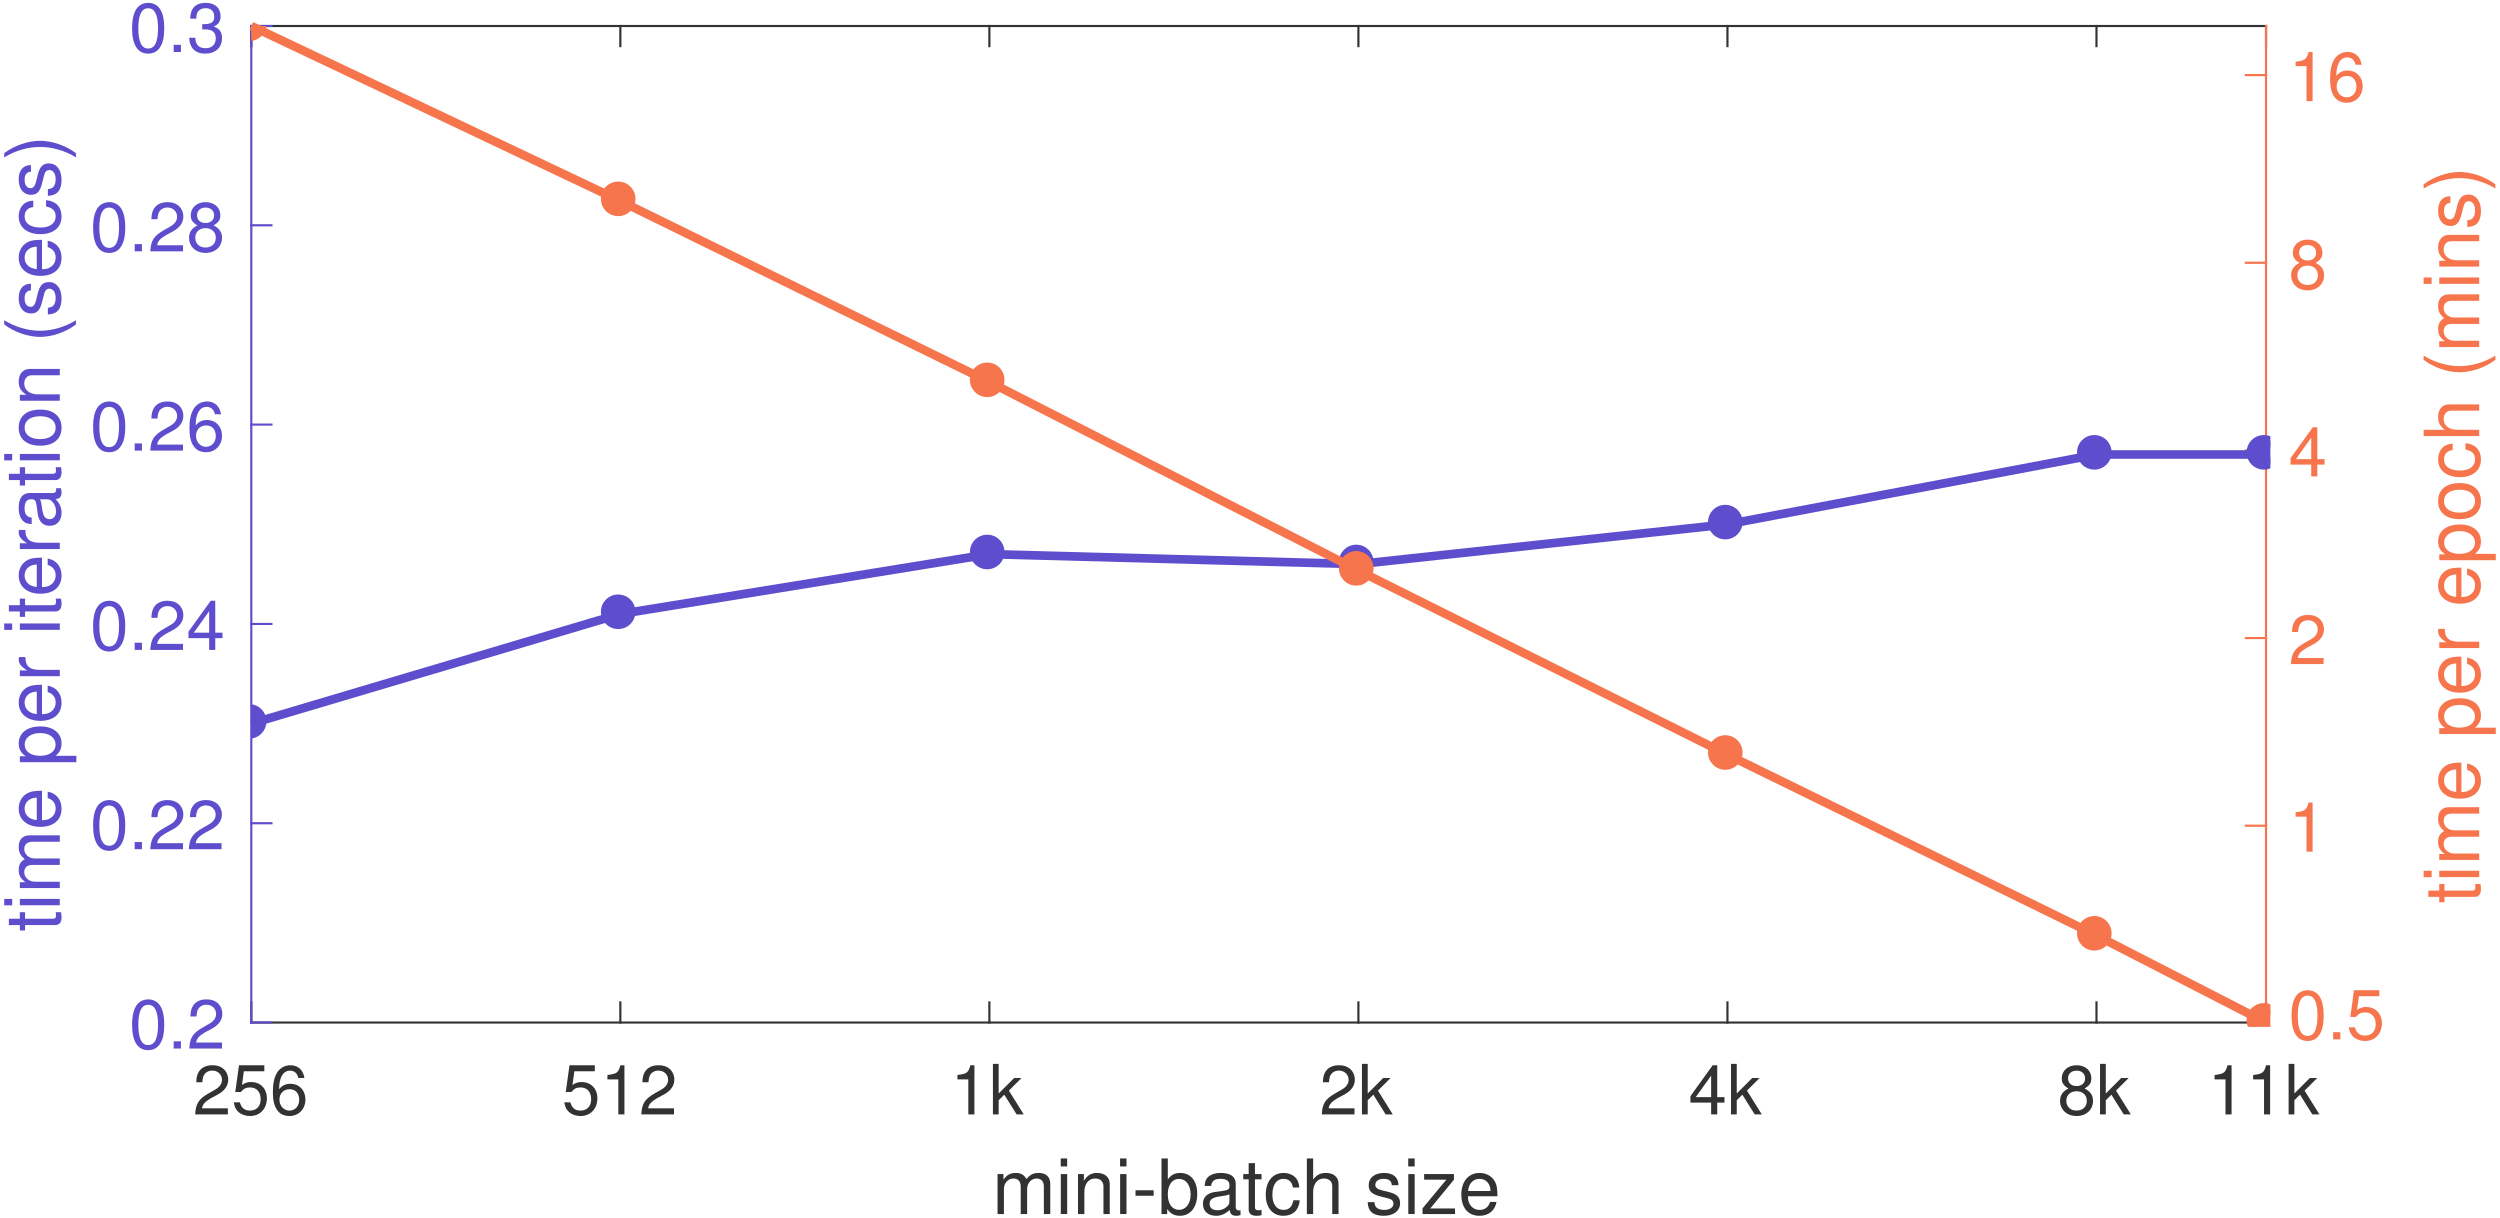 <?xml version="1.0" encoding="UTF-8"?>
<svg xmlns="http://www.w3.org/2000/svg" xmlns:xlink="http://www.w3.org/1999/xlink" width="577" height="281" viewBox="0 0 577 281">
<defs>
<g>
<g id="glyph-0-0">
<path d="M 8.094 -1.391 L 2.125 -1.391 C 2.266 -2.312 2.781 -2.906 4.172 -3.734 L 5.781 -4.594 C 7.359 -5.453 8.172 -6.625 8.172 -8.016 C 8.172 -8.953 7.797 -9.844 7.125 -10.469 C 6.453 -11.062 5.625 -11.344 4.547 -11.344 C 3.109 -11.344 2.031 -10.844 1.406 -9.875 C 1.016 -9.266 0.828 -8.562 0.797 -7.406 L 2.203 -7.406 C 2.25 -8.172 2.359 -8.641 2.547 -9.016 C 2.906 -9.703 3.641 -10.109 4.5 -10.109 C 5.781 -10.109 6.734 -9.203 6.734 -7.984 C 6.734 -7.094 6.203 -6.312 5.203 -5.75 L 3.734 -4.906 C 1.359 -3.562 0.672 -2.5 0.547 0 L 8.094 0 Z M 8.094 -1.391 "/>
</g>
<g id="glyph-0-1">
<path d="M 7.609 -11.344 L 1.766 -11.344 L 0.906 -5.172 L 2.203 -5.172 C 2.859 -5.953 3.406 -6.219 4.297 -6.219 C 5.828 -6.219 6.766 -5.188 6.766 -3.5 C 6.766 -1.875 5.828 -0.875 4.281 -0.875 C 3.062 -0.875 2.297 -1.5 1.969 -2.781 L 0.562 -2.781 C 0.75 -1.859 0.906 -1.406 1.25 -0.984 C 1.891 -0.125 3.047 0.375 4.312 0.375 C 6.609 0.375 8.203 -1.297 8.203 -3.703 C 8.203 -5.938 6.719 -7.469 4.547 -7.469 C 3.75 -7.469 3.109 -7.266 2.453 -6.781 L 2.891 -9.953 L 7.609 -9.953 Z M 7.609 -11.344 "/>
</g>
<g id="glyph-0-2">
<path d="M 7.969 -8.391 C 7.703 -10.234 6.484 -11.344 4.75 -11.344 C 3.5 -11.344 2.391 -10.75 1.719 -9.734 C 1.016 -8.625 0.688 -7.234 0.688 -5.172 C 0.688 -3.25 0.969 -2.047 1.641 -1.047 C 2.25 -0.125 3.25 0.375 4.5 0.375 C 6.656 0.375 8.203 -1.234 8.203 -3.453 C 8.203 -5.562 6.766 -7.062 4.734 -7.062 C 3.609 -7.062 2.734 -6.625 2.125 -5.797 C 2.141 -8.562 3.047 -10.094 4.656 -10.094 C 5.641 -10.094 6.344 -9.469 6.562 -8.391 Z M 4.562 -5.812 C 5.922 -5.812 6.766 -4.859 6.766 -3.344 C 6.766 -1.922 5.812 -0.875 4.516 -0.875 C 3.203 -0.875 2.203 -1.969 2.203 -3.422 C 2.203 -4.828 3.172 -5.812 4.562 -5.812 Z M 4.562 -5.812 "/>
</g>
<g id="glyph-0-3">
<path d="M 4.141 -8.078 L 4.141 0 L 5.547 0 L 5.547 -11.344 L 4.625 -11.344 C 4.125 -9.594 3.812 -9.359 1.625 -9.094 L 1.625 -8.078 Z M 4.141 -8.078 "/>
</g>
<g id="glyph-0-4">
<path d="M 2.25 -11.656 L 0.922 -11.656 L 0.922 0 L 2.25 0 L 2.25 -3.266 L 3.547 -4.547 L 6.391 0 L 8.031 0 L 4.609 -5.484 L 7.516 -8.391 L 5.812 -8.391 L 2.25 -4.828 Z M 2.25 -11.656 "/>
</g>
<g id="glyph-0-5">
<path d="M 5.234 -2.719 L 5.234 0 L 6.641 0 L 6.641 -2.719 L 8.312 -2.719 L 8.312 -3.984 L 6.641 -3.984 L 6.641 -11.344 L 5.594 -11.344 L 0.453 -4.203 L 0.453 -2.719 Z M 5.234 -3.984 L 1.688 -3.984 L 5.234 -8.938 Z M 5.234 -3.984 "/>
</g>
<g id="glyph-0-6">
<path d="M 6.25 -5.969 C 7.422 -6.688 7.812 -7.25 7.812 -8.312 C 7.812 -10.109 6.422 -11.344 4.406 -11.344 C 2.406 -11.344 0.984 -10.094 0.984 -8.312 C 0.984 -7.266 1.359 -6.688 2.531 -5.969 C 1.234 -5.344 0.594 -4.406 0.594 -3.156 C 0.594 -1.078 2.141 0.375 4.406 0.375 C 6.641 0.375 8.203 -1.078 8.203 -3.141 C 8.203 -4.406 7.562 -5.344 6.25 -5.969 Z M 4.406 -10.094 C 5.594 -10.094 6.375 -9.391 6.375 -8.281 C 6.375 -7.234 5.578 -6.531 4.406 -6.531 C 3.203 -6.531 2.438 -7.234 2.438 -8.297 C 2.438 -9.391 3.203 -10.094 4.406 -10.094 Z M 4.406 -5.344 C 5.812 -5.344 6.766 -4.453 6.766 -3.125 C 6.766 -1.766 5.828 -0.875 4.375 -0.875 C 2.984 -0.875 2.031 -1.797 2.031 -3.125 C 2.031 -4.453 2.969 -5.344 4.406 -5.344 Z M 4.406 -5.344 "/>
</g>
<g id="glyph-0-7">
<path d="M 4.406 -11.344 C 3.344 -11.344 2.391 -10.875 1.797 -10.094 C 1.062 -9.109 0.688 -7.578 0.688 -5.484 C 0.688 -1.641 1.969 0.375 4.406 0.375 C 6.797 0.375 8.109 -1.656 8.109 -5.391 C 8.109 -7.594 7.766 -9.078 7.016 -10.094 C 6.422 -10.891 5.469 -11.344 4.406 -11.344 Z M 4.406 -10.094 C 5.922 -10.094 6.672 -8.578 6.672 -5.516 C 6.672 -2.297 5.938 -0.797 4.375 -0.797 C 2.875 -0.797 2.125 -2.375 2.125 -5.469 C 2.125 -8.578 2.875 -10.094 4.406 -10.094 Z M 4.406 -10.094 "/>
</g>
<g id="glyph-0-8">
<path d="M 3.062 -1.656 L 1.391 -1.656 L 1.391 0 L 3.062 0 Z M 3.062 -1.656 "/>
</g>
<g id="glyph-0-9">
<path d="M 3.531 -5.203 L 3.719 -5.203 L 4.297 -5.219 C 5.859 -5.219 6.656 -4.516 6.656 -3.156 C 6.656 -1.734 5.781 -0.875 4.297 -0.875 C 2.766 -0.875 2.016 -1.641 1.922 -3.297 L 0.516 -3.297 C 0.578 -2.391 0.734 -1.797 1.016 -1.281 C 1.578 -0.188 2.703 0.375 4.25 0.375 C 6.594 0.375 8.094 -1.031 8.094 -3.172 C 8.094 -4.609 7.531 -5.406 6.172 -5.875 C 7.234 -6.297 7.766 -7.094 7.766 -8.219 C 7.766 -10.172 6.469 -11.344 4.297 -11.344 C 2.016 -11.344 0.797 -10.094 0.75 -7.688 L 2.156 -7.688 C 2.172 -8.375 2.234 -8.75 2.422 -9.109 C 2.734 -9.734 3.438 -10.109 4.312 -10.109 C 5.562 -10.109 6.312 -9.391 6.312 -8.172 C 6.312 -7.375 6.031 -6.891 5.406 -6.641 C 5.031 -6.484 4.531 -6.422 3.531 -6.406 Z M 3.531 -5.203 "/>
</g>
<g id="glyph-1-0">
<path d="M 1.234 -9.219 L 1.234 0 L 2.703 0 L 2.703 -5.781 C 2.703 -7.125 3.672 -8.203 4.875 -8.203 C 5.969 -8.203 6.578 -7.531 6.578 -6.344 L 6.578 0 L 8.062 0 L 8.062 -5.781 C 8.062 -7.125 9.031 -8.203 10.219 -8.203 C 11.297 -8.203 11.922 -7.516 11.922 -6.344 L 11.922 0 L 13.406 0 L 13.406 -6.922 C 13.406 -8.562 12.453 -9.484 10.734 -9.484 C 9.5 -9.484 8.766 -9.109 7.906 -8.078 C 7.359 -9.062 6.609 -9.484 5.422 -9.484 C 4.188 -9.484 3.359 -9.031 2.594 -7.922 L 2.594 -9.219 Z M 1.234 -9.219 "/>
</g>
<g id="glyph-1-1">
<path d="M 2.641 -9.219 L 1.172 -9.219 L 1.172 0 L 2.641 0 Z M 2.641 -12.828 L 1.156 -12.828 L 1.156 -10.984 L 2.641 -10.984 Z M 2.641 -12.828 "/>
</g>
<g id="glyph-1-2">
<path d="M 1.234 -9.219 L 1.234 0 L 2.703 0 L 2.703 -5.078 C 2.703 -6.969 3.688 -8.203 5.203 -8.203 C 6.375 -8.203 7.109 -7.5 7.109 -6.391 L 7.109 0 L 8.562 0 L 8.562 -6.969 C 8.562 -8.5 7.422 -9.484 5.641 -9.484 C 4.281 -9.484 3.391 -8.953 2.594 -7.672 L 2.594 -9.219 Z M 1.234 -9.219 "/>
</g>
<g id="glyph-1-3">
<path d="M 5 -5.484 L 0.812 -5.484 L 0.812 -4.219 L 5 -4.219 Z M 5 -5.484 "/>
</g>
<g id="glyph-1-4">
<path d="M 0.953 -12.828 L 0.953 0 L 2.266 0 L 2.266 -1.172 C 2.969 -0.109 3.906 0.406 5.188 0.406 C 7.625 0.406 9.203 -1.578 9.203 -4.641 C 9.203 -7.641 7.703 -9.484 5.266 -9.484 C 4 -9.484 3.094 -9.016 2.406 -7.969 L 2.406 -12.828 Z M 4.984 -8.109 C 6.609 -8.109 7.672 -6.688 7.672 -4.484 C 7.672 -2.391 6.578 -0.969 4.984 -0.969 C 3.406 -0.969 2.406 -2.375 2.406 -4.547 C 2.406 -6.703 3.406 -8.109 4.984 -8.109 Z M 4.984 -8.109 "/>
</g>
<g id="glyph-1-5">
<path d="M 9.406 -0.859 C 9.25 -0.828 9.188 -0.828 9.094 -0.828 C 8.578 -0.828 8.297 -1.094 8.297 -1.547 L 8.297 -6.969 C 8.297 -8.609 7.109 -9.484 4.844 -9.484 C 3.484 -9.484 2.406 -9.094 1.781 -8.406 C 1.359 -7.938 1.172 -7.406 1.141 -6.484 L 2.625 -6.484 C 2.75 -7.625 3.406 -8.125 4.781 -8.125 C 6.125 -8.125 6.844 -7.641 6.844 -6.75 L 6.844 -6.375 C 6.828 -5.734 6.516 -5.5 5.312 -5.344 C 3.234 -5.078 2.922 -5.016 2.359 -4.781 C 1.281 -4.328 0.734 -3.516 0.734 -2.328 C 0.734 -0.656 1.906 0.406 3.766 0.406 C 4.922 0.406 5.859 0 6.891 -0.953 C 7 0 7.453 0.406 8.406 0.406 C 8.719 0.406 8.922 0.375 9.406 0.25 Z M 6.844 -2.906 C 6.844 -2.406 6.703 -2.109 6.266 -1.703 C 5.672 -1.156 4.938 -0.875 4.078 -0.875 C 2.938 -0.875 2.266 -1.422 2.266 -2.359 C 2.266 -3.328 2.906 -3.812 4.484 -4.047 C 6.047 -4.25 6.344 -4.328 6.844 -4.562 Z M 6.844 -2.906 "/>
</g>
<g id="glyph-1-6">
<path d="M 4.469 -9.219 L 2.953 -9.219 L 2.953 -11.75 L 1.5 -11.75 L 1.5 -9.219 L 0.25 -9.219 L 0.25 -8.016 L 1.5 -8.016 L 1.5 -1.062 C 1.5 -0.109 2.125 0.406 3.266 0.406 C 3.656 0.406 3.969 0.375 4.469 0.281 L 4.469 -0.953 C 4.25 -0.891 4.062 -0.875 3.766 -0.875 C 3.125 -0.875 2.953 -1.062 2.953 -1.703 L 2.953 -8.016 L 4.469 -8.016 Z M 4.469 -9.219 "/>
</g>
<g id="glyph-1-7">
<path d="M 8.281 -6.125 C 8.219 -7.016 8.016 -7.594 7.672 -8.109 C 7.031 -8.969 5.922 -9.484 4.641 -9.484 C 2.141 -9.484 0.547 -7.516 0.547 -4.453 C 0.547 -1.484 2.125 0.406 4.625 0.406 C 6.828 0.406 8.219 -0.922 8.391 -3.172 L 6.922 -3.172 C 6.672 -1.688 5.906 -0.953 4.656 -0.953 C 3.047 -0.953 2.078 -2.266 2.078 -4.453 C 2.078 -6.75 3.031 -8.125 4.625 -8.125 C 5.859 -8.125 6.641 -7.406 6.812 -6.125 Z M 8.281 -6.125 "/>
</g>
<g id="glyph-1-8">
<path d="M 1.234 -12.828 L 1.234 0 L 2.688 0 L 2.688 -5.078 C 2.688 -6.969 3.672 -8.203 5.188 -8.203 C 5.688 -8.203 6.141 -8.062 6.484 -7.797 C 6.922 -7.484 7.094 -7.031 7.094 -6.391 L 7.094 0 L 8.547 0 L 8.547 -6.969 C 8.547 -8.516 7.438 -9.484 5.641 -9.484 C 4.344 -9.484 3.547 -9.078 2.688 -7.953 L 2.688 -12.828 Z M 1.234 -12.828 "/>
</g>
<g id="glyph-1-9">
</g>
<g id="glyph-1-10">
<path d="M 7.703 -6.656 C 7.688 -8.469 6.484 -9.484 4.359 -9.484 C 2.219 -9.484 0.828 -8.375 0.828 -6.672 C 0.828 -5.219 1.562 -4.547 3.75 -4.016 L 5.125 -3.672 C 6.141 -3.438 6.547 -3.062 6.547 -2.406 C 6.547 -1.531 5.688 -0.953 4.406 -0.953 C 3.609 -0.953 2.938 -1.172 2.562 -1.562 C 2.344 -1.828 2.234 -2.094 2.141 -2.75 L 0.594 -2.75 C 0.672 -0.609 1.859 0.406 4.281 0.406 C 6.594 0.406 8.078 -0.734 8.078 -2.516 C 8.078 -3.891 7.297 -4.641 5.469 -5.078 L 4.062 -5.422 C 2.875 -5.703 2.359 -6.094 2.359 -6.734 C 2.359 -7.594 3.109 -8.125 4.312 -8.125 C 5.484 -8.125 6.125 -7.625 6.156 -6.656 Z M 7.703 -6.656 "/>
</g>
<g id="glyph-1-11">
<path d="M 7.797 -9.219 L 0.922 -9.219 L 0.922 -7.938 L 6.047 -7.938 L 0.547 -1.312 L 0.547 0 L 8.047 0 L 8.047 -1.281 L 2.328 -1.281 L 7.797 -7.922 Z M 7.797 -9.219 "/>
</g>
<g id="glyph-1-12">
<path d="M 9.031 -4.109 C 9.031 -5.531 8.922 -6.375 8.656 -7.062 C 8.062 -8.562 6.656 -9.484 4.922 -9.484 C 2.359 -9.484 0.703 -7.531 0.703 -4.484 C 0.703 -1.438 2.281 0.406 4.891 0.406 C 7 0.406 8.469 -0.797 8.828 -2.797 L 7.359 -2.797 C 6.953 -1.578 6.125 -0.953 4.938 -0.953 C 4.016 -0.953 3.219 -1.375 2.734 -2.141 C 2.375 -2.672 2.25 -3.203 2.234 -4.109 Z M 2.266 -5.312 C 2.391 -7.016 3.438 -8.125 4.906 -8.125 C 6.406 -8.125 7.438 -6.969 7.438 -5.312 Z M 2.266 -5.312 "/>
</g>
<g id="glyph-2-0">
<path d="M -9.219 -4.469 L -9.219 -2.953 L -11.75 -2.953 L -11.75 -1.5 L -9.219 -1.5 L -9.219 -0.25 L -8.016 -0.25 L -8.016 -1.5 L -1.062 -1.5 C -0.109 -1.5 0.406 -2.125 0.406 -3.266 C 0.406 -3.656 0.375 -3.969 0.281 -4.469 L -0.953 -4.469 C -0.891 -4.25 -0.875 -4.062 -0.875 -3.766 C -0.875 -3.125 -1.062 -2.953 -1.703 -2.953 L -8.016 -2.953 L -8.016 -4.469 Z M -9.219 -4.469 "/>
</g>
<g id="glyph-2-1">
<path d="M -9.219 -2.641 L -9.219 -1.172 L 0 -1.172 L 0 -2.641 Z M -12.828 -2.641 L -12.828 -1.156 L -10.984 -1.156 L -10.984 -2.641 Z M -12.828 -2.641 "/>
</g>
<g id="glyph-2-2">
<path d="M -9.219 -1.234 L 0 -1.234 L 0 -2.703 L -5.781 -2.703 C -7.125 -2.703 -8.203 -3.672 -8.203 -4.875 C -8.203 -5.969 -7.531 -6.578 -6.344 -6.578 L 0 -6.578 L 0 -8.062 L -5.781 -8.062 C -7.125 -8.062 -8.203 -9.031 -8.203 -10.219 C -8.203 -11.297 -7.516 -11.922 -6.344 -11.922 L 0 -11.922 L 0 -13.406 L -6.922 -13.406 C -8.562 -13.406 -9.484 -12.453 -9.484 -10.734 C -9.484 -9.5 -9.109 -8.766 -8.078 -7.906 C -9.062 -7.359 -9.484 -6.609 -9.484 -5.422 C -9.484 -4.188 -9.031 -3.359 -7.922 -2.594 L -9.219 -2.594 Z M -9.219 -1.234 "/>
</g>
<g id="glyph-2-3">
<path d="M -4.109 -9.031 C -5.531 -9.031 -6.375 -8.922 -7.062 -8.656 C -8.562 -8.062 -9.484 -6.656 -9.484 -4.922 C -9.484 -2.359 -7.531 -0.703 -4.484 -0.703 C -1.438 -0.703 0.406 -2.281 0.406 -4.891 C 0.406 -7 -0.797 -8.469 -2.797 -8.828 L -2.797 -7.359 C -1.578 -6.953 -0.953 -6.125 -0.953 -4.938 C -0.953 -4.016 -1.375 -3.219 -2.141 -2.734 C -2.672 -2.375 -3.203 -2.25 -4.109 -2.234 Z M -5.312 -2.266 C -7.016 -2.391 -8.125 -3.438 -8.125 -4.906 C -8.125 -6.406 -6.969 -7.438 -5.312 -7.438 Z M -5.312 -2.266 "/>
</g>
<g id="glyph-2-4">
</g>
<g id="glyph-2-5">
<path d="M 3.828 -0.953 L 3.828 -2.422 L -0.969 -2.422 C -0.016 -3.203 0.406 -4.062 0.406 -5.266 C 0.406 -7.656 -1.516 -9.203 -4.453 -9.203 C -7.547 -9.203 -9.484 -7.688 -9.484 -5.25 C -9.484 -4 -8.922 -2.984 -7.828 -2.312 L -9.219 -2.312 L -9.219 -0.953 Z M -8.109 -5 C -8.109 -6.609 -6.688 -7.672 -4.484 -7.672 C -2.391 -7.672 -0.969 -6.594 -0.969 -5 C -0.969 -3.438 -2.375 -2.422 -4.547 -2.422 C -6.703 -2.422 -8.109 -3.438 -8.109 -5 Z M -8.109 -5 "/>
</g>
<g id="glyph-2-6">
<path d="M -9.219 -1.219 L 0 -1.219 L 0 -2.688 L -4.781 -2.688 C -7 -2.703 -7.984 -3.625 -7.938 -5.641 L -9.438 -5.641 C -9.469 -5.406 -9.484 -5.266 -9.484 -5.078 C -9.484 -4.141 -8.922 -3.406 -7.547 -2.562 L -9.219 -2.562 Z M -9.219 -1.219 "/>
</g>
<g id="glyph-2-7">
<path d="M -0.859 -9.406 C -0.828 -9.25 -0.828 -9.188 -0.828 -9.094 C -0.828 -8.578 -1.094 -8.297 -1.547 -8.297 L -6.969 -8.297 C -8.609 -8.297 -9.484 -7.109 -9.484 -4.844 C -9.484 -3.484 -9.094 -2.406 -8.406 -1.781 C -7.938 -1.359 -7.406 -1.172 -6.484 -1.141 L -6.484 -2.625 C -7.625 -2.75 -8.125 -3.406 -8.125 -4.781 C -8.125 -6.125 -7.641 -6.844 -6.75 -6.844 L -6.375 -6.844 C -5.734 -6.828 -5.5 -6.516 -5.344 -5.312 C -5.078 -3.234 -5.016 -2.922 -4.781 -2.359 C -4.328 -1.281 -3.516 -0.734 -2.328 -0.734 C -0.656 -0.734 0.406 -1.906 0.406 -3.766 C 0.406 -4.922 0 -5.859 -0.953 -6.891 C 0 -7 0.406 -7.453 0.406 -8.406 C 0.406 -8.719 0.375 -8.922 0.25 -9.406 Z M -2.906 -6.844 C -2.406 -6.844 -2.109 -6.703 -1.703 -6.266 C -1.156 -5.672 -0.875 -4.938 -0.875 -4.078 C -0.875 -2.938 -1.422 -2.266 -2.359 -2.266 C -3.328 -2.266 -3.812 -2.906 -4.047 -4.484 C -4.25 -6.047 -4.328 -6.344 -4.562 -6.844 Z M -2.906 -6.844 "/>
</g>
<g id="glyph-2-8">
<path d="M -9.484 -4.781 C -9.484 -2.188 -7.641 -0.641 -4.547 -0.641 C -1.422 -0.641 0.406 -2.188 0.406 -4.797 C 0.406 -7.406 -1.438 -8.969 -4.469 -8.969 C -7.672 -8.969 -9.484 -7.453 -9.484 -4.781 Z M -8.125 -4.797 C -8.125 -6.453 -6.781 -7.438 -4.484 -7.438 C -2.312 -7.438 -0.953 -6.422 -0.953 -4.797 C -0.953 -3.172 -2.312 -2.156 -4.547 -2.156 C -6.781 -2.156 -8.125 -3.172 -8.125 -4.797 Z M -8.125 -4.797 "/>
</g>
<g id="glyph-2-9">
<path d="M -9.219 -1.234 L 0 -1.234 L 0 -2.703 L -5.078 -2.703 C -6.969 -2.703 -8.203 -3.688 -8.203 -5.203 C -8.203 -6.375 -7.5 -7.109 -6.391 -7.109 L 0 -7.109 L 0 -8.562 L -6.969 -8.562 C -8.5 -8.562 -9.484 -7.422 -9.484 -5.641 C -9.484 -4.281 -8.953 -3.391 -7.672 -2.594 L -9.219 -2.594 Z M -9.219 -1.234 "/>
</g>
<g id="glyph-2-10">
<path d="M -12.828 -4.156 C -10.516 -2.391 -7.312 -1.281 -4.562 -1.281 C -1.781 -1.281 1.422 -2.391 3.734 -4.156 L 3.734 -5.125 C 1.219 -3.578 -1.734 -2.703 -4.562 -2.703 C -7.359 -2.703 -10.328 -3.578 -12.828 -5.125 Z M -12.828 -4.156 "/>
</g>
<g id="glyph-2-11">
<path d="M -6.656 -7.703 C -8.469 -7.688 -9.484 -6.484 -9.484 -4.359 C -9.484 -2.219 -8.375 -0.828 -6.672 -0.828 C -5.219 -0.828 -4.547 -1.562 -4.016 -3.75 L -3.672 -5.125 C -3.438 -6.141 -3.062 -6.547 -2.406 -6.547 C -1.531 -6.547 -0.953 -5.688 -0.953 -4.406 C -0.953 -3.609 -1.172 -2.938 -1.562 -2.562 C -1.828 -2.344 -2.094 -2.234 -2.75 -2.141 L -2.75 -0.594 C -0.609 -0.672 0.406 -1.859 0.406 -4.281 C 0.406 -6.594 -0.734 -8.078 -2.516 -8.078 C -3.891 -8.078 -4.641 -7.297 -5.078 -5.469 L -5.422 -4.062 C -5.703 -2.875 -6.094 -2.359 -6.734 -2.359 C -7.594 -2.359 -8.125 -3.109 -8.125 -4.312 C -8.125 -5.484 -7.625 -6.125 -6.656 -6.156 Z M -6.656 -7.703 "/>
</g>
<g id="glyph-2-12">
<path d="M -6.125 -8.281 C -7.016 -8.219 -7.594 -8.016 -8.109 -7.672 C -8.969 -7.031 -9.484 -5.922 -9.484 -4.641 C -9.484 -2.141 -7.516 -0.547 -4.453 -0.547 C -1.484 -0.547 0.406 -2.125 0.406 -4.625 C 0.406 -6.828 -0.922 -8.219 -3.172 -8.391 L -3.172 -6.922 C -1.688 -6.672 -0.953 -5.906 -0.953 -4.656 C -0.953 -3.047 -2.266 -2.078 -4.453 -2.078 C -6.75 -2.078 -8.125 -3.031 -8.125 -4.625 C -8.125 -5.859 -7.406 -6.641 -6.125 -6.812 Z M -6.125 -8.281 "/>
</g>
<g id="glyph-2-13">
<path d="M 3.734 -1.641 C 1.422 -3.391 -1.781 -4.5 -4.547 -4.5 C -7.312 -4.5 -10.516 -3.391 -12.828 -1.641 L -12.828 -0.672 C -10.312 -2.219 -7.359 -3.078 -4.547 -3.078 C -1.734 -3.078 1.234 -2.219 3.734 -0.672 Z M 3.734 -1.641 "/>
</g>
<g id="glyph-2-14">
<path d="M -12.828 -1.234 L 0 -1.234 L 0 -2.688 L -5.078 -2.688 C -6.969 -2.688 -8.203 -3.672 -8.203 -5.188 C -8.203 -5.688 -8.062 -6.141 -7.797 -6.484 C -7.484 -6.922 -7.031 -7.094 -6.391 -7.094 L 0 -7.094 L 0 -8.547 L -6.969 -8.547 C -8.516 -8.547 -9.484 -7.438 -9.484 -5.641 C -9.484 -4.344 -9.078 -3.547 -7.953 -2.688 L -12.828 -2.688 Z M -12.828 -1.234 "/>
</g>
</g>
<clipPath id="clip-0">
<path clip-rule="nonzero" d="M 58 163 L 61 163 L 61 170 L 58 170 Z M 58 163 "/>
</clipPath>
<clipPath id="clip-1">
<path clip-rule="nonzero" d="M 58 135 L 89 135 L 89 198 L 58 198 Z M 58 135 "/>
</clipPath>
<clipPath id="clip-2">
<path clip-rule="nonzero" d="M 519 101 L 524 101 L 524 108 L 519 108 Z M 519 101 "/>
</clipPath>
<clipPath id="clip-3">
<path clip-rule="nonzero" d="M 491 73 L 524 73 L 524 136 L 491 136 Z M 491 73 "/>
</clipPath>
<clipPath id="clip-4">
<path clip-rule="nonzero" d="M 58 6 L 61 6 L 61 9 L 58 9 Z M 58 6 "/>
</clipPath>
<clipPath id="clip-5">
<path clip-rule="nonzero" d="M 58 6 L 89 6 L 89 37 L 58 37 Z M 58 6 "/>
</clipPath>
<clipPath id="clip-6">
<path clip-rule="nonzero" d="M 519 232 L 524 232 L 524 237 L 519 237 Z M 519 232 "/>
</clipPath>
<clipPath id="clip-7">
<path clip-rule="nonzero" d="M 491 204 L 524 204 L 524 237 L 491 237 Z M 491 204 "/>
</clipPath>
</defs>
<rect x="-57.7" y="-28.1" width="692.4" height="337.2" fill="rgb(100%, 100%, 100%)" fill-opacity="1"/>
<rect x="-57.7" y="-28.1" width="692.4" height="337.2" fill="rgb(100%, 100%, 100%)" fill-opacity="1"/>
<path fill-rule="nonzero" fill="rgb(100%, 100%, 100%)" fill-opacity="1" d="M 58 236 L 523 236 L 523 6 L 58 6 Z M 58 236 "/>
<path fill="none" stroke-width="2.083" stroke-linecap="square" stroke-linejoin="round" stroke="rgb(19.608%, 19.608%, 19.608%)" stroke-opacity="1" stroke-miterlimit="10" d="M 325 200 L 2262.5 200 " transform="matrix(0.24, 0, 0, -0.24, -20, 284)"/>
<path fill="none" stroke-width="2.083" stroke-linecap="square" stroke-linejoin="round" stroke="rgb(19.608%, 19.608%, 19.608%)" stroke-opacity="1" stroke-miterlimit="10" d="M 325 1158.333 L 2262.5 1158.333 " transform="matrix(0.24, 0, 0, -0.24, -20, 284)"/>
<path fill="none" stroke-width="2.083" stroke-linecap="square" stroke-linejoin="round" stroke="rgb(19.608%, 19.608%, 19.608%)" stroke-opacity="1" stroke-miterlimit="10" d="M 325 200 L 325 219.368 " transform="matrix(0.24, 0, 0, -0.24, -20, 284)"/>
<path fill="none" stroke-width="2.083" stroke-linecap="square" stroke-linejoin="round" stroke="rgb(19.608%, 19.608%, 19.608%)" stroke-opacity="1" stroke-miterlimit="10" d="M 679.899 200 L 679.899 219.368 " transform="matrix(0.24, 0, 0, -0.24, -20, 284)"/>
<path fill="none" stroke-width="2.083" stroke-linecap="square" stroke-linejoin="round" stroke="rgb(19.608%, 19.608%, 19.608%)" stroke-opacity="1" stroke-miterlimit="10" d="M 1034.782 200 L 1034.782 219.368 " transform="matrix(0.24, 0, 0, -0.24, -20, 284)"/>
<path fill="none" stroke-width="2.083" stroke-linecap="square" stroke-linejoin="round" stroke="rgb(19.608%, 19.608%, 19.608%)" stroke-opacity="1" stroke-miterlimit="10" d="M 1389.665 200 L 1389.665 219.368 " transform="matrix(0.24, 0, 0, -0.24, -20, 284)"/>
<path fill="none" stroke-width="2.083" stroke-linecap="square" stroke-linejoin="round" stroke="rgb(19.608%, 19.608%, 19.608%)" stroke-opacity="1" stroke-miterlimit="10" d="M 1744.564 200 L 1744.564 219.368 " transform="matrix(0.24, 0, 0, -0.24, -20, 284)"/>
<path fill="none" stroke-width="2.083" stroke-linecap="square" stroke-linejoin="round" stroke="rgb(19.608%, 19.608%, 19.608%)" stroke-opacity="1" stroke-miterlimit="10" d="M 2099.447 200 L 2099.447 219.368 " transform="matrix(0.24, 0, 0, -0.24, -20, 284)"/>
<path fill="none" stroke-width="2.083" stroke-linecap="square" stroke-linejoin="round" stroke="rgb(19.608%, 19.608%, 19.608%)" stroke-opacity="1" stroke-miterlimit="10" d="M 2262.5 200 L 2262.5 219.368 " transform="matrix(0.24, 0, 0, -0.24, -20, 284)"/>
<path fill="none" stroke-width="2.083" stroke-linecap="square" stroke-linejoin="round" stroke="rgb(19.608%, 19.608%, 19.608%)" stroke-opacity="1" stroke-miterlimit="10" d="M 325 1158.333 L 325 1138.965 " transform="matrix(0.24, 0, 0, -0.24, -20, 284)"/>
<path fill="none" stroke-width="2.083" stroke-linecap="square" stroke-linejoin="round" stroke="rgb(19.608%, 19.608%, 19.608%)" stroke-opacity="1" stroke-miterlimit="10" d="M 679.899 1158.333 L 679.899 1138.965 " transform="matrix(0.24, 0, 0, -0.24, -20, 284)"/>
<path fill="none" stroke-width="2.083" stroke-linecap="square" stroke-linejoin="round" stroke="rgb(19.608%, 19.608%, 19.608%)" stroke-opacity="1" stroke-miterlimit="10" d="M 1034.782 1158.333 L 1034.782 1138.965 " transform="matrix(0.24, 0, 0, -0.24, -20, 284)"/>
<path fill="none" stroke-width="2.083" stroke-linecap="square" stroke-linejoin="round" stroke="rgb(19.608%, 19.608%, 19.608%)" stroke-opacity="1" stroke-miterlimit="10" d="M 1389.665 1158.333 L 1389.665 1138.965 " transform="matrix(0.24, 0, 0, -0.24, -20, 284)"/>
<path fill="none" stroke-width="2.083" stroke-linecap="square" stroke-linejoin="round" stroke="rgb(19.608%, 19.608%, 19.608%)" stroke-opacity="1" stroke-miterlimit="10" d="M 1744.564 1158.333 L 1744.564 1138.965 " transform="matrix(0.24, 0, 0, -0.24, -20, 284)"/>
<path fill="none" stroke-width="2.083" stroke-linecap="square" stroke-linejoin="round" stroke="rgb(19.608%, 19.608%, 19.608%)" stroke-opacity="1" stroke-miterlimit="10" d="M 2099.447 1158.333 L 2099.447 1138.965 " transform="matrix(0.24, 0, 0, -0.24, -20, 284)"/>
<path fill="none" stroke-width="2.083" stroke-linecap="square" stroke-linejoin="round" stroke="rgb(19.608%, 19.608%, 19.608%)" stroke-opacity="1" stroke-miterlimit="10" d="M 2262.5 1158.333 L 2262.5 1138.965 " transform="matrix(0.24, 0, 0, -0.24, -20, 284)"/>
<g fill="rgb(19.608%, 19.608%, 19.608%)" fill-opacity="1">
<use xlink:href="#glyph-0-0" x="44.5" y="257.2"/>
<use xlink:href="#glyph-0-1" x="53.396" y="257.2"/>
<use xlink:href="#glyph-0-2" x="62.292" y="257.2"/>
</g>
<g fill="rgb(19.608%, 19.608%, 19.608%)" fill-opacity="1">
<use xlink:href="#glyph-0-1" x="129.674" y="257.2"/>
<use xlink:href="#glyph-0-3" x="138.57" y="257.2"/>
<use xlink:href="#glyph-0-0" x="147.466" y="257.2"/>
</g>
<g fill="rgb(19.608%, 19.608%, 19.608%)" fill-opacity="1">
<use xlink:href="#glyph-0-3" x="219.348" y="257.2"/>
<use xlink:href="#glyph-0-4" x="228.244" y="257.2"/>
</g>
<g fill="rgb(19.608%, 19.608%, 19.608%)" fill-opacity="1">
<use xlink:href="#glyph-0-0" x="304.522" y="257.2"/>
<use xlink:href="#glyph-0-4" x="313.418" y="257.2"/>
</g>
<g fill="rgb(19.608%, 19.608%, 19.608%)" fill-opacity="1">
<use xlink:href="#glyph-0-5" x="389.695" y="257.2"/>
<use xlink:href="#glyph-0-4" x="398.591" y="257.2"/>
</g>
<g fill="rgb(19.608%, 19.608%, 19.608%)" fill-opacity="1">
<use xlink:href="#glyph-0-6" x="474.869" y="257.2"/>
<use xlink:href="#glyph-0-4" x="483.765" y="257.2"/>
</g>
<g fill="rgb(19.608%, 19.608%, 19.608%)" fill-opacity="1">
<use xlink:href="#glyph-0-3" x="509.5" y="257.2"/>
<use xlink:href="#glyph-0-3" x="518.396" y="257.2"/>
<use xlink:href="#glyph-0-4" x="527.292" y="257.2"/>
</g>
<g fill="rgb(19.608%, 19.608%, 19.608%)" fill-opacity="1">
<use xlink:href="#glyph-1-0" x="229" y="280.2"/>
<use xlink:href="#glyph-1-1" x="243.661" y="280.2"/>
<use xlink:href="#glyph-1-2" x="247.568" y="280.2"/>
<use xlink:href="#glyph-1-1" x="257.354" y="280.2"/>
<use xlink:href="#glyph-1-3" x="261.261" y="280.2"/>
<use xlink:href="#glyph-1-4" x="267.122" y="280.2"/>
<use xlink:href="#glyph-1-5" x="276.907" y="280.2"/>
<use xlink:href="#glyph-1-6" x="286.693" y="280.2"/>
<use xlink:href="#glyph-1-7" x="291.586" y="280.2"/>
<use xlink:href="#glyph-1-8" x="300.386" y="280.2"/>
<use xlink:href="#glyph-1-9" x="310.171" y="280.2"/>
<use xlink:href="#glyph-1-10" x="315.064" y="280.2"/>
<use xlink:href="#glyph-1-1" x="323.864" y="280.2"/>
<use xlink:href="#glyph-1-11" x="327.771" y="280.2"/>
<use xlink:href="#glyph-1-12" x="336.571" y="280.2"/>
</g>
<path fill="none" stroke-width="2.083" stroke-linecap="square" stroke-linejoin="round" stroke="rgb(36.862%, 30.196%, 80%)" stroke-opacity="1" stroke-miterlimit="10" d="M 325 200 L 325 1158.333 " transform="matrix(0.24, 0, 0, -0.24, -20, 284)"/>
<path fill="none" stroke-width="2.083" stroke-linecap="square" stroke-linejoin="round" stroke="rgb(36.862%, 30.196%, 80%)" stroke-opacity="1" stroke-miterlimit="10" d="M 325 200 L 344.368 200 " transform="matrix(0.24, 0, 0, -0.24, -20, 284)"/>
<path fill="none" stroke-width="2.083" stroke-linecap="square" stroke-linejoin="round" stroke="rgb(36.862%, 30.196%, 80%)" stroke-opacity="1" stroke-miterlimit="10" d="M 325 391.667 L 344.368 391.667 " transform="matrix(0.24, 0, 0, -0.24, -20, 284)"/>
<path fill="none" stroke-width="2.083" stroke-linecap="square" stroke-linejoin="round" stroke="rgb(36.862%, 30.196%, 80%)" stroke-opacity="1" stroke-miterlimit="10" d="M 325 583.333 L 344.368 583.333 " transform="matrix(0.24, 0, 0, -0.24, -20, 284)"/>
<path fill="none" stroke-width="2.083" stroke-linecap="square" stroke-linejoin="round" stroke="rgb(36.862%, 30.196%, 80%)" stroke-opacity="1" stroke-miterlimit="10" d="M 325 775 L 344.368 775 " transform="matrix(0.24, 0, 0, -0.24, -20, 284)"/>
<path fill="none" stroke-width="2.083" stroke-linecap="square" stroke-linejoin="round" stroke="rgb(36.862%, 30.196%, 80%)" stroke-opacity="1" stroke-miterlimit="10" d="M 325 966.667 L 344.368 966.667 " transform="matrix(0.24, 0, 0, -0.24, -20, 284)"/>
<path fill="none" stroke-width="2.083" stroke-linecap="square" stroke-linejoin="round" stroke="rgb(36.862%, 30.196%, 80%)" stroke-opacity="1" stroke-miterlimit="10" d="M 325 1158.333 L 344.368 1158.333 " transform="matrix(0.24, 0, 0, -0.24, -20, 284)"/>
<g fill="rgb(36.862%, 30.196%, 80%)" fill-opacity="1">
<use xlink:href="#glyph-0-7" x="29.8" y="242"/>
<use xlink:href="#glyph-0-8" x="38.696" y="242"/>
<use xlink:href="#glyph-0-0" x="43.144" y="242"/>
</g>
<g fill="rgb(36.862%, 30.196%, 80%)" fill-opacity="1">
<use xlink:href="#glyph-0-7" x="20.8" y="196"/>
<use xlink:href="#glyph-0-8" x="29.696" y="196"/>
<use xlink:href="#glyph-0-0" x="34.144" y="196"/>
<use xlink:href="#glyph-0-0" x="43.04" y="196"/>
</g>
<g fill="rgb(36.862%, 30.196%, 80%)" fill-opacity="1">
<use xlink:href="#glyph-0-7" x="20.8" y="150"/>
<use xlink:href="#glyph-0-8" x="29.696" y="150"/>
<use xlink:href="#glyph-0-0" x="34.144" y="150"/>
<use xlink:href="#glyph-0-5" x="43.04" y="150"/>
</g>
<g fill="rgb(36.862%, 30.196%, 80%)" fill-opacity="1">
<use xlink:href="#glyph-0-7" x="20.8" y="104"/>
<use xlink:href="#glyph-0-8" x="29.696" y="104"/>
<use xlink:href="#glyph-0-0" x="34.144" y="104"/>
<use xlink:href="#glyph-0-2" x="43.04" y="104"/>
</g>
<g fill="rgb(36.862%, 30.196%, 80%)" fill-opacity="1">
<use xlink:href="#glyph-0-7" x="20.8" y="58"/>
<use xlink:href="#glyph-0-8" x="29.696" y="58"/>
<use xlink:href="#glyph-0-0" x="34.144" y="58"/>
<use xlink:href="#glyph-0-6" x="43.04" y="58"/>
</g>
<g fill="rgb(36.862%, 30.196%, 80%)" fill-opacity="1">
<use xlink:href="#glyph-0-7" x="29.8" y="12.001"/>
<use xlink:href="#glyph-0-8" x="38.696" y="12.001"/>
<use xlink:href="#glyph-0-9" x="43.144" y="12.001"/>
</g>
<g fill="rgb(36.862%, 30.196%, 80%)" fill-opacity="1">
<use xlink:href="#glyph-2-0" x="13.8" y="215"/>
<use xlink:href="#glyph-2-1" x="13.8" y="210.107"/>
<use xlink:href="#glyph-2-2" x="13.8" y="206.2"/>
<use xlink:href="#glyph-2-3" x="13.8" y="191.539"/>
<use xlink:href="#glyph-2-4" x="13.8" y="181.754"/>
<use xlink:href="#glyph-2-5" x="13.8" y="176.861"/>
<use xlink:href="#glyph-2-3" x="13.8" y="167.075"/>
<use xlink:href="#glyph-2-6" x="13.8" y="157.289"/>
<use xlink:href="#glyph-2-4" x="13.8" y="151.429"/>
<use xlink:href="#glyph-2-1" x="13.8" y="146.536"/>
<use xlink:href="#glyph-2-0" x="13.8" y="142.629"/>
<use xlink:href="#glyph-2-3" x="13.8" y="137.736"/>
<use xlink:href="#glyph-2-6" x="13.8" y="127.95"/>
<use xlink:href="#glyph-2-7" x="13.8" y="122.089"/>
<use xlink:href="#glyph-2-0" x="13.8" y="112.304"/>
<use xlink:href="#glyph-2-1" x="13.8" y="107.411"/>
<use xlink:href="#glyph-2-8" x="13.8" y="103.504"/>
<use xlink:href="#glyph-2-9" x="13.8" y="93.718"/>
<use xlink:href="#glyph-2-4" x="13.8" y="83.933"/>
<use xlink:href="#glyph-2-10" x="13.8" y="79.04"/>
<use xlink:href="#glyph-2-11" x="13.8" y="73.179"/>
<use xlink:href="#glyph-2-3" x="13.8" y="64.379"/>
<use xlink:href="#glyph-2-12" x="13.8" y="54.593"/>
<use xlink:href="#glyph-2-11" x="13.8" y="45.793"/>
<use xlink:href="#glyph-2-13" x="13.8" y="36.993"/>
</g>
<path fill="none" stroke-width="2.083" stroke-linecap="square" stroke-linejoin="round" stroke="rgb(96.863%, 45.882%, 30.196%)" stroke-opacity="1" stroke-miterlimit="10" d="M 2262.5 200 L 2262.5 1158.333 " transform="matrix(0.24, 0, 0, -0.24, -20, 284)"/>
<path fill="none" stroke-width="2.083" stroke-linecap="square" stroke-linejoin="round" stroke="rgb(96.863%, 45.882%, 30.196%)" stroke-opacity="1" stroke-miterlimit="10" d="M 2262.5 208.822 L 2243.132 208.822 " transform="matrix(0.24, 0, 0, -0.24, -20, 284)"/>
<path fill="none" stroke-width="2.083" stroke-linecap="square" stroke-linejoin="round" stroke="rgb(96.863%, 45.882%, 30.196%)" stroke-opacity="1" stroke-miterlimit="10" d="M 2262.5 389.274 L 2243.132 389.274 " transform="matrix(0.24, 0, 0, -0.24, -20, 284)"/>
<path fill="none" stroke-width="2.083" stroke-linecap="square" stroke-linejoin="round" stroke="rgb(96.863%, 45.882%, 30.196%)" stroke-opacity="1" stroke-miterlimit="10" d="M 2262.5 569.727 L 2243.132 569.727 " transform="matrix(0.24, 0, 0, -0.24, -20, 284)"/>
<path fill="none" stroke-width="2.083" stroke-linecap="square" stroke-linejoin="round" stroke="rgb(96.863%, 45.882%, 30.196%)" stroke-opacity="1" stroke-miterlimit="10" d="M 2262.5 750.195 L 2243.132 750.195 " transform="matrix(0.24, 0, 0, -0.24, -20, 284)"/>
<path fill="none" stroke-width="2.083" stroke-linecap="square" stroke-linejoin="round" stroke="rgb(96.863%, 45.882%, 30.196%)" stroke-opacity="1" stroke-miterlimit="10" d="M 2262.5 930.648 L 2243.132 930.648 " transform="matrix(0.24, 0, 0, -0.24, -20, 284)"/>
<path fill="none" stroke-width="2.083" stroke-linecap="square" stroke-linejoin="round" stroke="rgb(96.863%, 45.882%, 30.196%)" stroke-opacity="1" stroke-miterlimit="10" d="M 2262.5 1111.1 L 2243.132 1111.1 " transform="matrix(0.24, 0, 0, -0.24, -20, 284)"/>
<g fill="rgb(96.863%, 45.882%, 30.196%)" fill-opacity="1">
<use xlink:href="#glyph-0-7" x="528.2" y="239.882"/>
<use xlink:href="#glyph-0-8" x="537.096" y="239.882"/>
<use xlink:href="#glyph-0-1" x="541.544" y="239.882"/>
</g>
<g fill="rgb(96.863%, 45.882%, 30.196%)" fill-opacity="1">
<use xlink:href="#glyph-0-3" x="528.2" y="196.572"/>
</g>
<g fill="rgb(96.863%, 45.882%, 30.196%)" fill-opacity="1">
<use xlink:href="#glyph-0-0" x="528.2" y="153.264"/>
</g>
<g fill="rgb(96.863%, 45.882%, 30.196%)" fill-opacity="1">
<use xlink:href="#glyph-0-5" x="528.2" y="109.955"/>
</g>
<g fill="rgb(96.863%, 45.882%, 30.196%)" fill-opacity="1">
<use xlink:href="#glyph-0-6" x="528.2" y="66.646"/>
</g>
<g fill="rgb(96.863%, 45.882%, 30.196%)" fill-opacity="1">
<use xlink:href="#glyph-0-3" x="528.2" y="23.337"/>
<use xlink:href="#glyph-0-2" x="537.096" y="23.337"/>
</g>
<g fill="rgb(96.863%, 45.882%, 30.196%)" fill-opacity="1">
<use xlink:href="#glyph-2-0" x="572.2" y="208.5"/>
<use xlink:href="#glyph-2-1" x="572.2" y="203.607"/>
<use xlink:href="#glyph-2-2" x="572.2" y="199.7"/>
<use xlink:href="#glyph-2-3" x="572.2" y="185.039"/>
<use xlink:href="#glyph-2-4" x="572.2" y="175.254"/>
<use xlink:href="#glyph-2-5" x="572.2" y="170.361"/>
<use xlink:href="#glyph-2-3" x="572.2" y="160.575"/>
<use xlink:href="#glyph-2-6" x="572.2" y="150.79"/>
<use xlink:href="#glyph-2-4" x="572.2" y="144.929"/>
<use xlink:href="#glyph-2-3" x="572.2" y="140.036"/>
<use xlink:href="#glyph-2-5" x="572.2" y="130.251"/>
<use xlink:href="#glyph-2-8" x="572.2" y="120.465"/>
<use xlink:href="#glyph-2-12" x="572.2" y="110.679"/>
<use xlink:href="#glyph-2-14" x="572.2" y="101.879"/>
<use xlink:href="#glyph-2-4" x="572.2" y="92.094"/>
<use xlink:href="#glyph-2-10" x="572.2" y="87.201"/>
<use xlink:href="#glyph-2-2" x="572.2" y="81.34"/>
<use xlink:href="#glyph-2-1" x="572.2" y="66.679"/>
<use xlink:href="#glyph-2-9" x="572.2" y="62.772"/>
<use xlink:href="#glyph-2-11" x="572.2" y="52.987"/>
<use xlink:href="#glyph-2-13" x="572.2" y="44.187"/>
</g>
<path fill="none" stroke-width="8.333" stroke-linecap="butt" stroke-linejoin="round" stroke="rgb(36.862%, 30.196%, 80%)" stroke-opacity="1" stroke-miterlimit="10" d="M 325 487.5 L 679.899 592.92 L 1034.782 650.423 L 1389.665 640.837 L 1744.564 679.167 L 2099.447 746.257 L 2262.5 746.257 " transform="matrix(0.24, 0, 0, -0.24, -20, 284)"/>
<g clip-path="url(#clip-0)">
<path fill-rule="nonzero" fill="rgb(36.862%, 30.196%, 80%)" fill-opacity="1" d="M 60.5 166.5 C 60.5 164.844 59.156 163.5 57.5 163.5 C 55.844 163.5 54.5 164.844 54.5 166.5 C 54.5 168.156 55.844 169.5 57.5 169.5 C 59.156 169.5 60.5 168.156 60.5 166.5 "/>
</g>
<g clip-path="url(#clip-1)">
<path fill="none" stroke-width="8.333" stroke-linecap="butt" stroke-linejoin="miter" stroke="rgb(36.862%, 30.196%, 80%)" stroke-opacity="1" stroke-miterlimit="10" d="M 335.417 489.583 C 335.417 496.484 329.818 502.083 322.917 502.083 C 316.016 502.083 310.417 496.484 310.417 489.583 C 310.417 482.682 316.016 477.083 322.917 477.083 C 329.818 477.083 335.417 482.682 335.417 489.583 " transform="matrix(0.24, 0, 0, -0.24, -20, 284)"/>
</g>
<path fill-rule="nonzero" fill="rgb(36.862%, 30.196%, 80%)" fill-opacity="1" stroke-width="8.333" stroke-linecap="butt" stroke-linejoin="miter" stroke="rgb(36.862%, 30.196%, 80%)" stroke-opacity="1" stroke-miterlimit="10" d="M 690.316 595.003 C 690.316 601.904 684.717 607.503 677.816 607.503 C 670.898 607.503 665.316 601.904 665.316 595.003 C 665.316 588.102 670.898 582.503 677.816 582.503 C 684.717 582.503 690.316 588.102 690.316 595.003 " transform="matrix(0.24, 0, 0, -0.24, -20, 284)"/>
<path fill-rule="nonzero" fill="rgb(36.862%, 30.196%, 80%)" fill-opacity="1" stroke-width="8.333" stroke-linecap="butt" stroke-linejoin="miter" stroke="rgb(36.862%, 30.196%, 80%)" stroke-opacity="1" stroke-miterlimit="10" d="M 1045.199 652.507 C 1045.199 659.408 1039.6 665.007 1032.699 665.007 C 1025.798 665.007 1020.199 659.408 1020.199 652.507 C 1020.199 645.605 1025.798 640.007 1032.699 640.007 C 1039.6 640.007 1045.199 645.605 1045.199 652.507 " transform="matrix(0.24, 0, 0, -0.24, -20, 284)"/>
<path fill-rule="nonzero" fill="rgb(36.862%, 30.196%, 80%)" fill-opacity="1" stroke-width="8.333" stroke-linecap="butt" stroke-linejoin="miter" stroke="rgb(36.862%, 30.196%, 80%)" stroke-opacity="1" stroke-miterlimit="10" d="M 1400.098 642.92 C 1400.098 649.821 1394.482 655.42 1387.598 655.42 C 1380.68 655.42 1375.098 649.821 1375.098 642.92 C 1375.098 636.019 1380.68 630.42 1387.598 630.42 C 1394.482 630.42 1400.098 636.019 1400.098 642.92 " transform="matrix(0.24, 0, 0, -0.24, -20, 284)"/>
<path fill-rule="nonzero" fill="rgb(36.862%, 30.196%, 80%)" fill-opacity="1" stroke-width="8.333" stroke-linecap="butt" stroke-linejoin="miter" stroke="rgb(36.862%, 30.196%, 80%)" stroke-opacity="1" stroke-miterlimit="10" d="M 1754.98 681.25 C 1754.98 688.151 1749.382 693.75 1742.48 693.75 C 1735.563 693.75 1729.98 688.151 1729.98 681.25 C 1729.98 674.349 1735.563 668.75 1742.48 668.75 C 1749.382 668.75 1754.98 674.349 1754.98 681.25 " transform="matrix(0.24, 0, 0, -0.24, -20, 284)"/>
<path fill-rule="nonzero" fill="rgb(36.862%, 30.196%, 80%)" fill-opacity="1" stroke-width="8.333" stroke-linecap="butt" stroke-linejoin="miter" stroke="rgb(36.862%, 30.196%, 80%)" stroke-opacity="1" stroke-miterlimit="10" d="M 2109.863 748.34 C 2109.863 755.241 2104.264 760.84 2097.363 760.84 C 2090.462 760.84 2084.863 755.241 2084.863 748.34 C 2084.863 741.423 2090.462 735.84 2097.363 735.84 C 2104.264 735.84 2109.863 741.423 2109.863 748.34 " transform="matrix(0.24, 0, 0, -0.24, -20, 284)"/>
<g clip-path="url(#clip-2)">
<path fill-rule="nonzero" fill="rgb(36.862%, 30.196%, 80%)" fill-opacity="1" d="M 525.5 104.398 C 525.5 102.742 524.156 101.398 522.5 101.398 C 520.844 101.398 519.5 102.742 519.5 104.398 C 519.5 106.059 520.844 107.398 522.5 107.398 C 524.156 107.398 525.5 106.059 525.5 104.398 "/>
</g>
<g clip-path="url(#clip-3)">
<path fill="none" stroke-width="8.333" stroke-linecap="butt" stroke-linejoin="miter" stroke="rgb(36.862%, 30.196%, 80%)" stroke-opacity="1" stroke-miterlimit="10" d="M 2272.917 748.34 C 2272.917 755.241 2267.318 760.84 2260.417 760.84 C 2253.516 760.84 2247.917 755.241 2247.917 748.34 C 2247.917 741.423 2253.516 735.84 2260.417 735.84 C 2267.318 735.84 2272.917 741.423 2272.917 748.34 " transform="matrix(0.24, 0, 0, -0.24, -20, 284)"/>
</g>
<path fill="none" stroke-width="8.333" stroke-linecap="butt" stroke-linejoin="round" stroke="rgb(96.863%, 45.882%, 30.196%)" stroke-opacity="1" stroke-miterlimit="10" d="M 325 1158.333 L 679.899 990.039 L 1034.782 815.983 L 1389.665 634.684 L 1744.564 457.585 L 2099.447 283.724 L 2262.5 200 " transform="matrix(0.24, 0, 0, -0.24, -20, 284)"/>
<g clip-path="url(#clip-4)">
<path fill-rule="nonzero" fill="rgb(96.863%, 45.882%, 30.196%)" fill-opacity="1" d="M 60.5 5.5 C 60.5 3.844 59.156 2.5 57.5 2.5 C 55.844 2.5 54.5 3.844 54.5 5.5 C 54.5 7.156 55.844 8.5 57.5 8.5 C 59.156 8.5 60.5 7.156 60.5 5.5 "/>
</g>
<g clip-path="url(#clip-5)">
<path fill="none" stroke-width="8.333" stroke-linecap="butt" stroke-linejoin="miter" stroke="rgb(96.863%, 45.882%, 30.196%)" stroke-opacity="1" stroke-miterlimit="10" d="M 335.417 1160.417 C 335.417 1167.318 329.818 1172.917 322.917 1172.917 C 316.016 1172.917 310.417 1167.318 310.417 1160.417 C 310.417 1153.516 316.016 1147.917 322.917 1147.917 C 329.818 1147.917 335.417 1153.516 335.417 1160.417 " transform="matrix(0.24, 0, 0, -0.24, -20, 284)"/>
</g>
<path fill-rule="nonzero" fill="rgb(96.863%, 45.882%, 30.196%)" fill-opacity="1" stroke-width="8.333" stroke-linecap="butt" stroke-linejoin="miter" stroke="rgb(96.863%, 45.882%, 30.196%)" stroke-opacity="1" stroke-miterlimit="10" d="M 690.316 992.106 C 690.316 999.023 684.717 1004.606 677.816 1004.606 C 670.898 1004.606 665.316 999.023 665.316 992.106 C 665.316 985.205 670.898 979.606 677.816 979.606 C 684.717 979.606 690.316 985.205 690.316 992.106 " transform="matrix(0.24, 0, 0, -0.24, -20, 284)"/>
<path fill-rule="nonzero" fill="rgb(96.863%, 45.882%, 30.196%)" fill-opacity="1" stroke-width="8.333" stroke-linecap="butt" stroke-linejoin="miter" stroke="rgb(96.863%, 45.882%, 30.196%)" stroke-opacity="1" stroke-miterlimit="10" d="M 1045.199 818.066 C 1045.199 824.967 1039.6 830.566 1032.699 830.566 C 1025.798 830.566 1020.199 824.967 1020.199 818.066 C 1020.199 811.149 1025.798 805.566 1032.699 805.566 C 1039.6 805.566 1045.199 811.149 1045.199 818.066 " transform="matrix(0.24, 0, 0, -0.24, -20, 284)"/>
<path fill-rule="nonzero" fill="rgb(96.863%, 45.882%, 30.196%)" fill-opacity="1" stroke-width="8.333" stroke-linecap="butt" stroke-linejoin="miter" stroke="rgb(96.863%, 45.882%, 30.196%)" stroke-opacity="1" stroke-miterlimit="10" d="M 1400.098 636.768 C 1400.098 643.669 1394.482 649.268 1387.598 649.268 C 1380.68 649.268 1375.098 643.669 1375.098 636.768 C 1375.098 629.85 1380.68 624.268 1387.598 624.268 C 1394.482 624.268 1400.098 629.85 1400.098 636.768 " transform="matrix(0.24, 0, 0, -0.24, -20, 284)"/>
<path fill-rule="nonzero" fill="rgb(96.863%, 45.882%, 30.196%)" fill-opacity="1" stroke-width="8.333" stroke-linecap="butt" stroke-linejoin="miter" stroke="rgb(96.863%, 45.882%, 30.196%)" stroke-opacity="1" stroke-miterlimit="10" d="M 1754.98 459.668 C 1754.98 466.569 1749.382 472.168 1742.48 472.168 C 1735.563 472.168 1729.98 466.569 1729.98 459.668 C 1729.98 452.767 1735.563 447.168 1742.48 447.168 C 1749.382 447.168 1754.98 452.767 1754.98 459.668 " transform="matrix(0.24, 0, 0, -0.24, -20, 284)"/>
<path fill-rule="nonzero" fill="rgb(96.863%, 45.882%, 30.196%)" fill-opacity="1" stroke-width="8.333" stroke-linecap="butt" stroke-linejoin="miter" stroke="rgb(96.863%, 45.882%, 30.196%)" stroke-opacity="1" stroke-miterlimit="10" d="M 2109.863 285.807 C 2109.863 292.708 2104.264 298.307 2097.363 298.307 C 2090.462 298.307 2084.863 292.708 2084.863 285.807 C 2084.863 278.89 2090.462 273.307 2097.363 273.307 C 2104.264 273.307 2109.863 278.89 2109.863 285.807 " transform="matrix(0.24, 0, 0, -0.24, -20, 284)"/>
<g clip-path="url(#clip-6)">
<path fill-rule="nonzero" fill="rgb(96.863%, 45.882%, 30.196%)" fill-opacity="1" d="M 525.5 235.5 C 525.5 233.844 524.156 232.5 522.5 232.5 C 520.844 232.5 519.5 233.844 519.5 235.5 C 519.5 237.156 520.844 238.5 522.5 238.5 C 524.156 238.5 525.5 237.156 525.5 235.5 "/>
</g>
<g clip-path="url(#clip-7)">
<path fill="none" stroke-width="8.333" stroke-linecap="butt" stroke-linejoin="miter" stroke="rgb(96.863%, 45.882%, 30.196%)" stroke-opacity="1" stroke-miterlimit="10" d="M 2272.917 202.083 C 2272.917 208.984 2267.318 214.583 2260.417 214.583 C 2253.516 214.583 2247.917 208.984 2247.917 202.083 C 2247.917 195.182 2253.516 189.583 2260.417 189.583 C 2267.318 189.583 2272.917 195.182 2272.917 202.083 " transform="matrix(0.24, 0, 0, -0.24, -20, 284)"/>
</g>
</svg>
